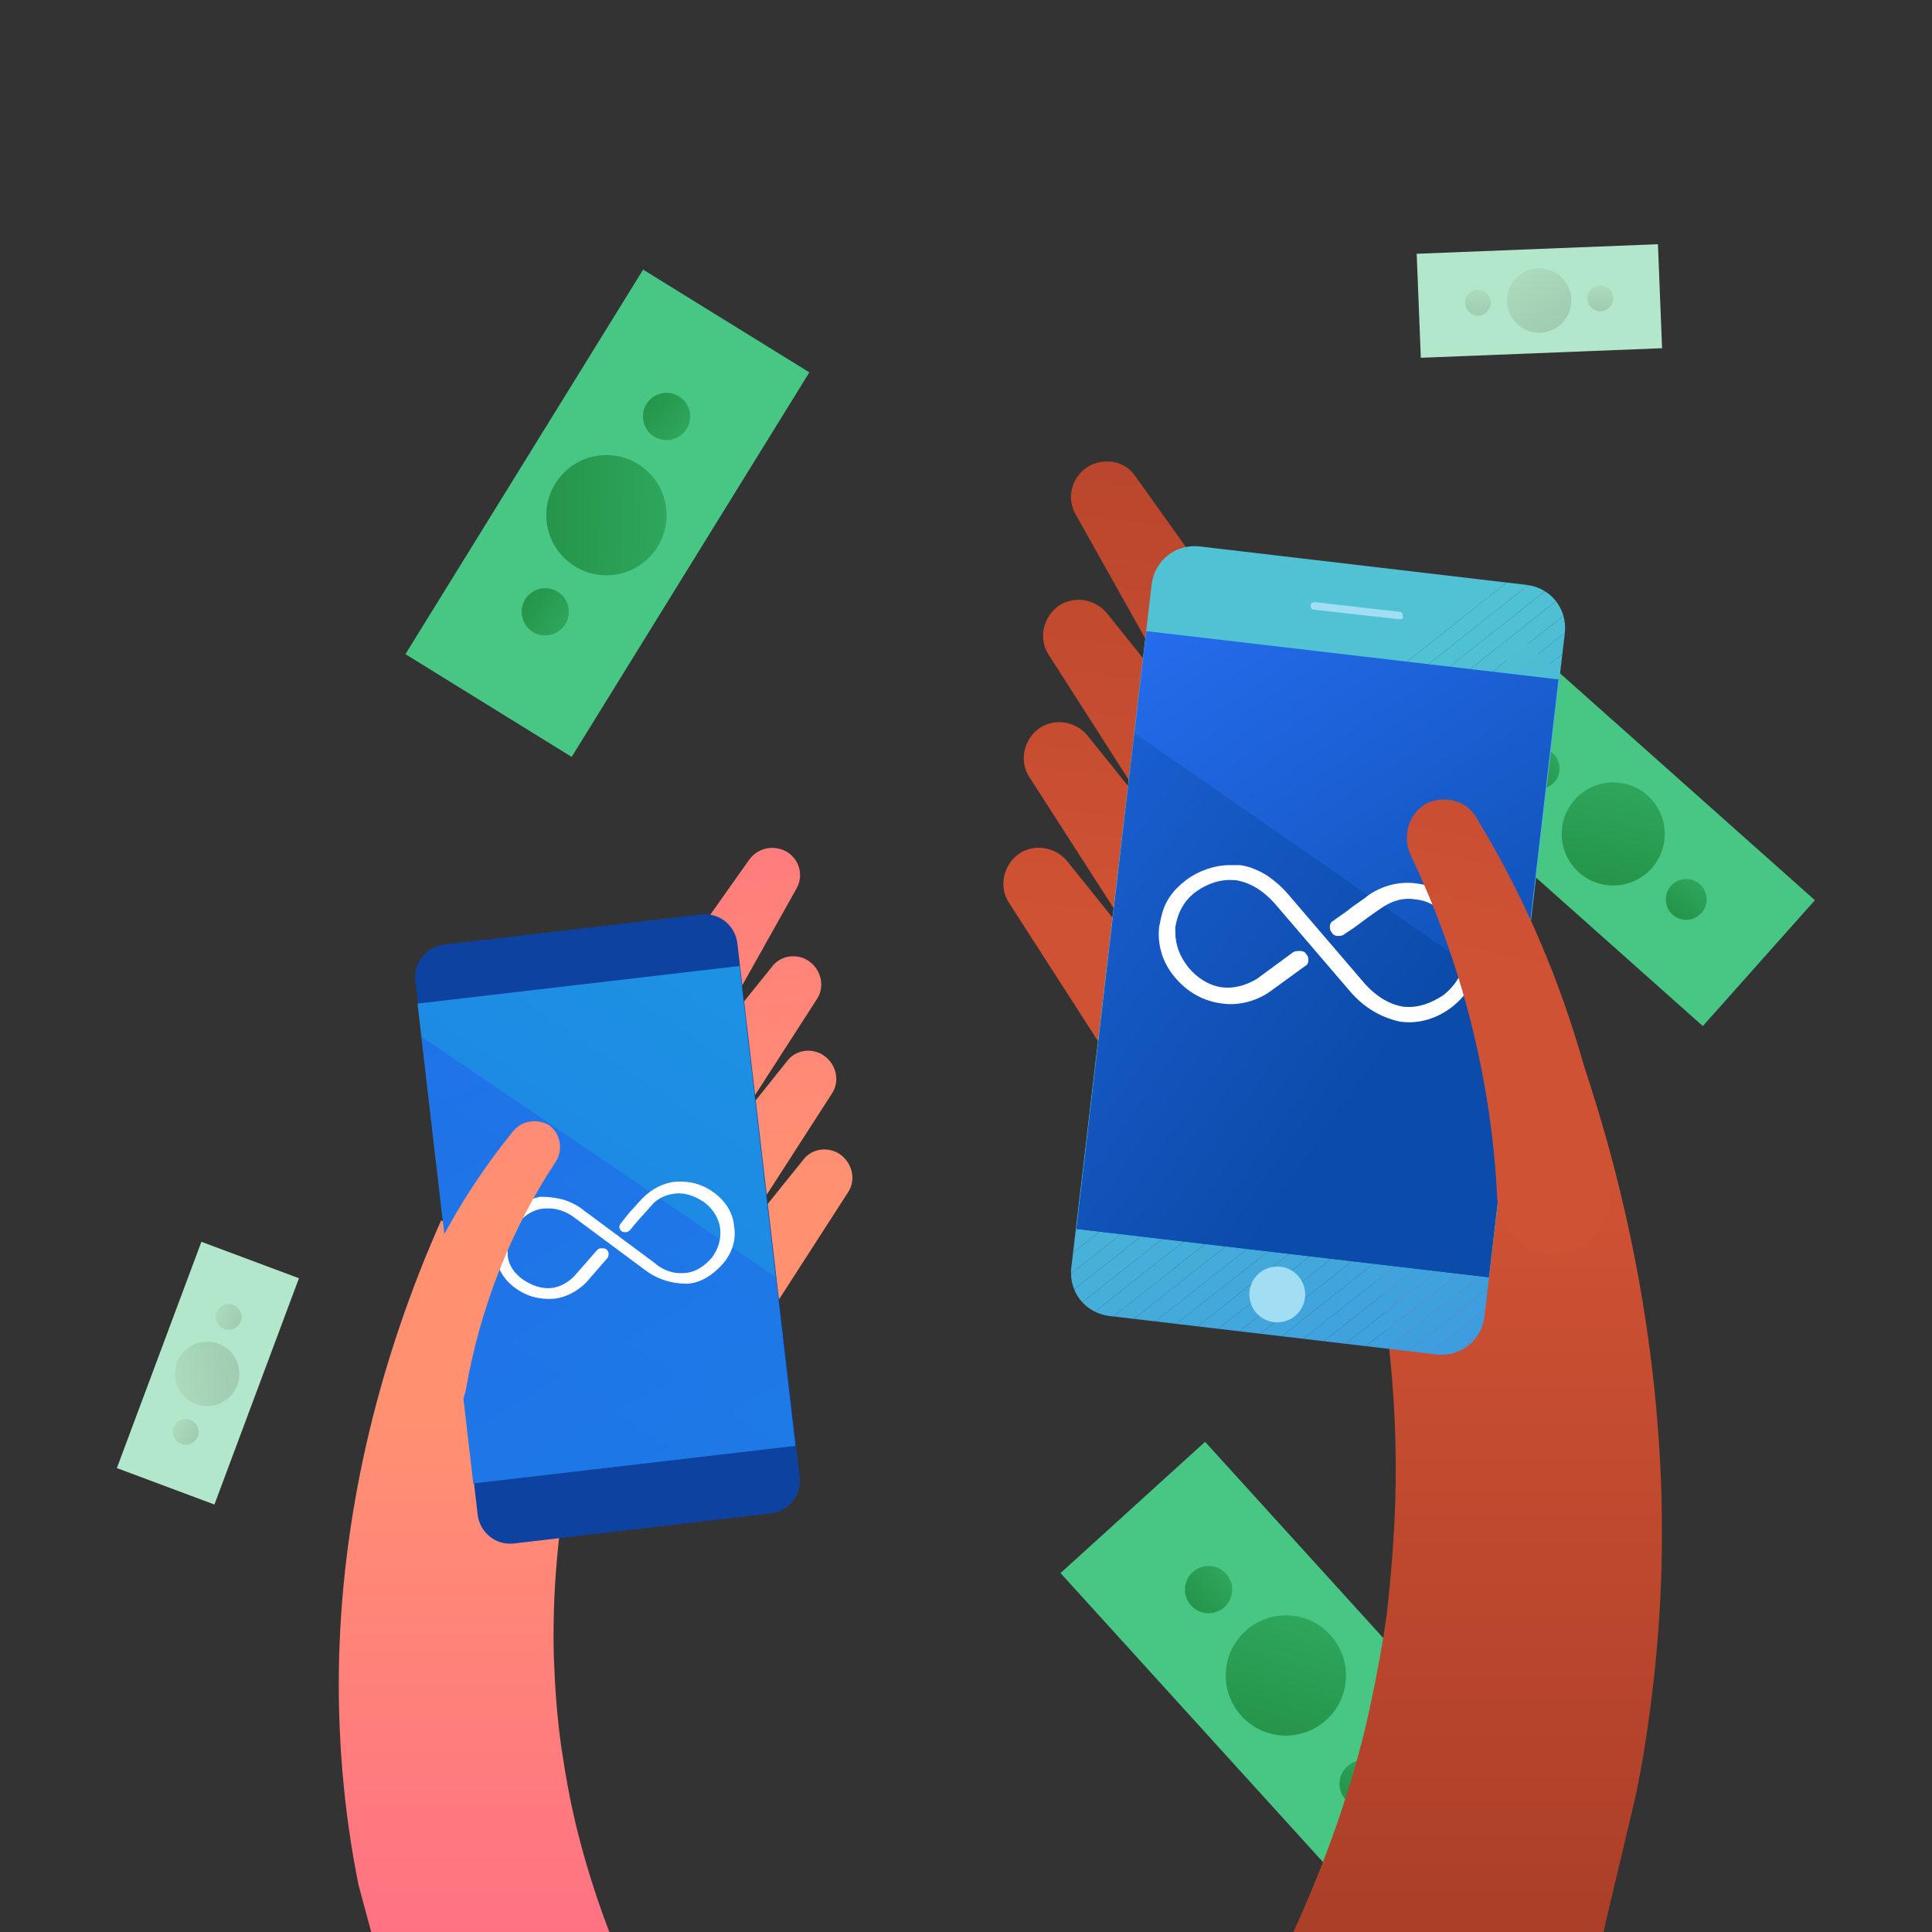 <?xml version="1.0" encoding="utf-8"?>
<!-- Generator: Adobe Illustrator 24.0.1, SVG Export Plug-In . SVG Version: 6.00 Build 0)  -->
<svg version="1.1" id="Layer_1" xmlns="http://www.w3.org/2000/svg" xmlns:xlink="http://www.w3.org/1999/xlink" x="0px" y="0px"
	 width="180px" height="180px" viewBox="0 0 180 180" style="enable-background:new 0 0 180 180;" xml:space="preserve">
<rect x="0" y="0" width="180" height="180" fill="#333333" stroke="none"/>
<style type="text/css">
	.st0{clip-path:url(#SVGID_2_);}
	.st1{fill:#47C684;}
	.st2{fill:url(#SVGID_3_);}
	.st3{fill:url(#SVGID_4_);}
	.st4{fill:url(#SVGID_5_);}
	.st5{clip-path:url(#SVGID_7_);}
	.st6{fill:url(#SVGID_8_);}
	.st7{fill:url(#SVGID_9_);}
	.st8{fill:url(#SVGID_10_);}
	.st9{clip-path:url(#SVGID_12_);}
	.st10{fill:#B2E7CC;}
	.st11{fill:url(#SVGID_13_);}
	.st12{fill:url(#SVGID_14_);}
	.st13{fill:url(#SVGID_15_);}
	.st14{clip-path:url(#SVGID_17_);}
	.st15{fill:url(#SVGID_18_);}
	.st16{fill:url(#SVGID_19_);}
	.st17{fill:url(#SVGID_20_);}
	.st18{clip-path:url(#SVGID_22_);}
	.st19{clip-path:url(#SVGID_24_);}
	.st20{fill:url(#SVGID_25_);}
	.st21{fill:url(#SVGID_26_);}
	.st22{fill:url(#SVGID_27_);}
	.st23{fill:url(#SVGID_28_);}
	.st24{fill:url(#SVGID_29_);}
	.st25{clip-path:url(#SVGID_31_);fill:#50C2D4;}
	.st26{clip-path:url(#SVGID_33_);fill:#50C2D4;}
	.st27{clip-path:url(#SVGID_35_);fill:#4FC1D4;}
	.st28{clip-path:url(#SVGID_37_);fill:#4FC0D5;}
	.st29{clip-path:url(#SVGID_39_);fill:#4EBFD5;}
	.st30{clip-path:url(#SVGID_41_);fill:#4EBED5;}
	.st31{clip-path:url(#SVGID_43_);fill:#4DBDD5;}
	.st32{clip-path:url(#SVGID_45_);fill:#4DBCD6;}
	.st33{clip-path:url(#SVGID_47_);fill:#4CBBD6;}
	.st34{clip-path:url(#SVGID_49_);fill:#4CBAD6;}
	.st35{clip-path:url(#SVGID_51_);fill:#4BB9D7;}
	.st36{clip-path:url(#SVGID_53_);fill:#4BB8D7;}
	.st37{clip-path:url(#SVGID_55_);fill:#4AB7D7;}
	.st38{clip-path:url(#SVGID_57_);fill:#4AB6D8;}
	.st39{clip-path:url(#SVGID_59_);fill:#49B5D8;}
	.st40{clip-path:url(#SVGID_61_);fill:#49B4D8;}
	.st41{clip-path:url(#SVGID_63_);fill:#48B3D8;}
	.st42{clip-path:url(#SVGID_65_);fill:#48B2D9;}
	.st43{clip-path:url(#SVGID_67_);fill:#47B1D9;}
	.st44{clip-path:url(#SVGID_69_);fill:#47B0D9;}
	.st45{clip-path:url(#SVGID_71_);fill:#46AFDA;}
	.st46{clip-path:url(#SVGID_73_);fill:#46AEDA;}
	.st47{clip-path:url(#SVGID_75_);fill:#45ADDA;}
	.st48{clip-path:url(#SVGID_77_);fill:#45ACDA;}
	.st49{clip-path:url(#SVGID_79_);fill:#44ABDB;}
	.st50{clip-path:url(#SVGID_81_);fill:#44AADB;}
	.st51{clip-path:url(#SVGID_83_);fill:#43A9DB;}
	.st52{clip-path:url(#SVGID_85_);fill:#43A8DC;}
	.st53{clip-path:url(#SVGID_87_);fill:#42A7DC;}
	.st54{clip-path:url(#SVGID_89_);fill:#42A6DC;}
	.st55{clip-path:url(#SVGID_91_);fill:#41A5DD;}
	.st56{clip-path:url(#SVGID_93_);fill:#41A4DD;}
	.st57{clip-path:url(#SVGID_95_);fill:#40A3DD;}
	.st58{clip-path:url(#SVGID_97_);fill:#40A2DD;}
	.st59{clip-path:url(#SVGID_99_);fill:#3FA1DE;}
	.st60{clip-path:url(#SVGID_101_);fill:#3FA0DE;}
	.st61{clip-path:url(#SVGID_103_);fill:#3E9FDE;}
	.st62{clip-path:url(#SVGID_105_);fill:#3E9EDF;}
	.st63{clip-path:url(#SVGID_107_);fill:#3D9DDF;}
	.st64{clip-path:url(#SVGID_109_);fill:#3D9CDF;}
	.st65{clip-path:url(#SVGID_111_);fill:#3C9BDF;}
	.st66{clip-path:url(#SVGID_113_);fill:#3C9AE0;}
	.st67{clip-path:url(#SVGID_115_);fill:#3B99E0;}
	.st68{clip-path:url(#SVGID_117_);fill:#3B98E0;}
	.st69{fill:url(#SVGID_118_);}
	.st70{fill:#A1DEF3;}
	.st71{fill:url(#SVGID_119_);}
	.st72{fill-rule:evenodd;clip-rule:evenodd;fill:#FFFFFF;}
	.st73{fill:url(#SVGID_120_);}
	.st74{clip-path:url(#SVGID_122_);}
	.st75{fill:url(#SVGID_123_);}
	.st76{fill:url(#SVGID_124_);}
	.st77{fill:url(#SVGID_125_);}
	.st78{fill:url(#SVGID_126_);}
	.st79{fill:url(#SVGID_127_);}
	.st80{fill:#0E42A0;}
	.st81{fill:url(#SVGID_128_);}
	.st82{fill:none;stroke:#A1DEF3;stroke-width:0.702;stroke-miterlimit:10;}
	.st83{opacity:0.58;fill:url(#SVGID_129_);enable-background:new    ;}
	.st84{fill:url(#SVGID_130_);}
	.st85{clip-path:url(#SVGID_132_);}
	.st86{fill:url(#SVGID_133_);}
	.st87{fill:url(#SVGID_134_);}
	.st88{fill:url(#SVGID_135_);}
</style>
<g id="UNL_Savings_1_">
	<g>
		<g>
			<defs>
				<rect id="SVGID_1_" width="180" height="180"/>
			</defs>
			<clipPath id="SVGID_2_">
				<use xlink:href="#SVGID_1_"  style="overflow:visible;"/>
			</clipPath>
			<g class="st0">
				
					<rect x="110.7" y="134.9" transform="matrix(0.74 -0.672 0.672 0.74 -73.764 121.125)" class="st1" width="18.2" height="42.1"/>
				
					<linearGradient id="SVGID_3_" gradientUnits="userSpaceOnUse" x1="192.105" y1="181.938" x2="201.834" y2="187.555" gradientTransform="matrix(0.74 -0.672 -0.672 -0.74 98.278 425.25)">
					<stop  offset="0" style="stop-color:#25954A"/>
					<stop  offset="0" style="stop-color:#25954A"/>
					<stop  offset="1" style="stop-color:#2EA65C"/>
				</linearGradient>
				<circle class="st2" cx="119.8" cy="156.1" r="5.6"/>
				
					<linearGradient id="SVGID_4_" gradientUnits="userSpaceOnUse" x1="193.317" y1="172.407" x2="197.677" y2="172.407" gradientTransform="matrix(0.74 -0.672 -0.672 -0.74 98.278 425.25)">
					<stop  offset="0" style="stop-color:#25954A"/>
					<stop  offset="0" style="stop-color:#25954A"/>
					<stop  offset="1" style="stop-color:#2EA65C"/>
				</linearGradient>
				<circle class="st3" cx="127" cy="166.2" r="2.2"/>
				
					<linearGradient id="SVGID_5_" gradientUnits="userSpaceOnUse" x1="194.805" y1="195.677" x2="199.149" y2="195.297" gradientTransform="matrix(0.74 -0.672 -0.672 -0.74 98.278 425.25)">
					<stop  offset="0" style="stop-color:#25954A"/>
					<stop  offset="1" style="stop-color:#2EA65C"/>
				</linearGradient>
				<circle class="st4" cx="112.6" cy="148.1" r="2.2"/>
			</g>
		</g>
		<g>
			<defs>
				<rect id="SVGID_6_" width="180" height="180"/>
			</defs>
			<clipPath id="SVGID_7_">
				<use xlink:href="#SVGID_6_"  style="overflow:visible;"/>
			</clipPath>
			<g class="st5">
				
					<rect x="142.4" y="59.5" transform="matrix(0.665 -0.747 0.747 0.665 -7.61 138.264)" class="st1" width="15.7" height="36.3"/>
				
					<linearGradient id="SVGID_8_" gradientUnits="userSpaceOnUse" x1="278.774" y1="216.478" x2="287.157" y2="221.318" gradientTransform="matrix(0.665 -0.747 -0.747 -0.665 125.796 434.641)">
					<stop  offset="0" style="stop-color:#25954A"/>
					<stop  offset="0" style="stop-color:#25954A"/>
					<stop  offset="1" style="stop-color:#2EA65C"/>
				</linearGradient>
				<circle class="st6" cx="150.3" cy="77.7" r="4.8"/>
				
					<linearGradient id="SVGID_9_" gradientUnits="userSpaceOnUse" x1="281.068" y1="209.778" x2="284.825" y2="209.778" gradientTransform="matrix(0.665 -0.747 -0.747 -0.665 125.796 434.641)">
					<stop  offset="0" style="stop-color:#25954A"/>
					<stop  offset="0" style="stop-color:#25954A"/>
					<stop  offset="1" style="stop-color:#2EA65C"/>
				</linearGradient>
				<circle class="st7" cx="157.1" cy="83.8" r="1.9"/>
				
					<linearGradient id="SVGID_10_" gradientUnits="userSpaceOnUse" x1="281.071" y1="228.288" x2="284.814" y2="227.961" gradientTransform="matrix(0.665 -0.747 -0.747 -0.665 125.796 434.641)">
					<stop  offset="0" style="stop-color:#25954A"/>
					<stop  offset="1" style="stop-color:#2EA65C"/>
				</linearGradient>
				<circle class="st8" cx="143.4" cy="71.6" r="1.9"/>
			</g>
		</g>
		<g>
			<defs>
				<rect id="SVGID_11_" width="180" height="180"/>
			</defs>
			<clipPath id="SVGID_12_">
				<use xlink:href="#SVGID_11_"  style="overflow:visible;"/>
			</clipPath>
			<g class="st9">
				
					<rect x="132.2" y="23.2" transform="matrix(0.999 -3.961634e-02 3.961634e-02 0.999 -0.997 5.704)" class="st10" width="22.5" height="9.7"/>
				
					<linearGradient id="SVGID_13_" gradientUnits="userSpaceOnUse" x1="396.556" y1="210.075" x2="401.753" y2="213.075" gradientTransform="matrix(-3.961575e-02 -0.999 -0.999 3.961575e-02 370.618 418.454)">
					<stop  offset="0" style="stop-color:#A0CCB1"/>
					<stop  offset="1" style="stop-color:#ABDABD"/>
				</linearGradient>
				<circle class="st11" cx="143.4" cy="28" r="3"/>
				
					<linearGradient id="SVGID_14_" gradientUnits="userSpaceOnUse" x1="397.996" y1="205.871" x2="400.326" y2="205.871" gradientTransform="matrix(-3.961575e-02 -0.999 -0.999 3.961575e-02 370.618 418.454)">
					<stop  offset="0" style="stop-color:#A0CCB1"/>
					<stop  offset="1" style="stop-color:#ABDABD"/>
				</linearGradient>
				<circle class="st12" cx="149.1" cy="27.8" r="1.2"/>
				
					<linearGradient id="SVGID_15_" gradientUnits="userSpaceOnUse" x1="398" y1="217.382" x2="400.32" y2="217.179" gradientTransform="matrix(-3.961575e-02 -0.999 -0.999 3.961575e-02 370.618 418.454)">
					<stop  offset="0" style="stop-color:#A0CCB1"/>
					<stop  offset="1" style="stop-color:#ABDABD"/>
				</linearGradient>
				<circle class="st13" cx="137.7" cy="28.2" r="1.2"/>
			</g>
		</g>
		<g>
			<defs>
				<rect id="SVGID_16_" width="180" height="180"/>
			</defs>
			<clipPath id="SVGID_17_">
				<use xlink:href="#SVGID_16_"  style="overflow:visible;"/>
			</clipPath>
			<g class="st14">
				
					<rect x="8.1" y="123.2" transform="matrix(0.35 -0.937 0.937 0.35 -107.385 101.248)" class="st10" width="22.5" height="9.7"/>
				
					<linearGradient id="SVGID_18_" gradientUnits="userSpaceOnUse" x1="297.824" y1="220.794" x2="303.021" y2="223.795" gradientTransform="matrix(-0.937 -0.35 -0.35 0.937 378.57 25.1)">
					<stop  offset="0" style="stop-color:#A0CCB1"/>
					<stop  offset="1" style="stop-color:#ABDABD"/>
				</linearGradient>
				<circle class="st15" cx="19.3" cy="128" r="3"/>
				
					<linearGradient id="SVGID_19_" gradientUnits="userSpaceOnUse" x1="299.234" y1="216.62" x2="301.564" y2="216.62" gradientTransform="matrix(-0.937 -0.35 -0.35 0.937 378.57 25.1)">
					<stop  offset="0" style="stop-color:#A0CCB1"/>
					<stop  offset="1" style="stop-color:#ABDABD"/>
				</linearGradient>
				<circle class="st16" cx="21.3" cy="122.7" r="1.2"/>
				
					<linearGradient id="SVGID_20_" gradientUnits="userSpaceOnUse" x1="299.237" y1="228.143" x2="301.557" y2="227.94" gradientTransform="matrix(-0.937 -0.35 -0.35 0.937 378.57 25.1)">
					<stop  offset="0" style="stop-color:#A0CCB1"/>
					<stop  offset="1" style="stop-color:#ABDABD"/>
				</linearGradient>
				<circle class="st17" cx="17.3" cy="133.4" r="1.2"/>
			</g>
		</g>
		<title>plan3-illo</title>
		<g>
			<defs>
				<rect id="SVGID_21_" width="180" height="180"/>
			</defs>
			<clipPath id="SVGID_22_">
				<use xlink:href="#SVGID_21_"  style="overflow:visible;"/>
			</clipPath>
			<g id="_x34_Mu0at.tif_1_" class="st18">
			</g>
		</g>
		<g>
			<defs>
				<rect id="SVGID_23_" width="180" height="180"/>
			</defs>
			<clipPath id="SVGID_24_">
				<use xlink:href="#SVGID_23_"  style="overflow:visible;"/>
			</clipPath>
			<g class="st19">
				
					<linearGradient id="SVGID_25_" gradientUnits="userSpaceOnUse" x1="-933.426" y1="-3730.928" x2="-933.426" y2="-3636.751" gradientTransform="matrix(0.995 0.105 0.105 -0.995 1426.52 -3527.392)">
					<stop  offset="0" style="stop-color:#D05234"/>
					<stop  offset="1" style="stop-color:#9F3824"/>
				</linearGradient>
				<path class="st20" d="M112.6,70l-12.4-22.1c-0.9-1.6-0.3-3.6,1.3-4.5c1.5-0.8,3.4-0.4,4.3,1L120.5,65c1.5,2.1,1,5-1.1,6.5
					s-5,1-6.5-1.1C112.8,70.3,112.7,70.1,112.6,70z"/>
				
					<linearGradient id="SVGID_26_" gradientUnits="userSpaceOnUse" x1="-934.074" y1="-3730.928" x2="-934.074" y2="-3636.751" gradientTransform="matrix(0.995 0.105 0.105 -0.995 1426.52 -3527.392)">
					<stop  offset="0" style="stop-color:#D05234"/>
					<stop  offset="1" style="stop-color:#9F3824"/>
				</linearGradient>
				<path class="st21" d="M111.4,82.4L97.7,61c-1-1.5-0.5-3.6,1-4.6c1.4-0.9,3.3-0.6,4.4,0.7L119,76.9c1.6,2,1.3,4.9-0.7,6.5
					s-4.9,1.3-6.5-0.7C111.6,82.6,111.5,82.5,111.4,82.4z"/>
				
					<linearGradient id="SVGID_27_" gradientUnits="userSpaceOnUse" x1="-934.67" y1="-3730.928" x2="-934.67" y2="-3636.751" gradientTransform="matrix(0.995 0.105 0.105 -0.995 1426.52 -3527.392)">
					<stop  offset="0" style="stop-color:#D05234"/>
					<stop  offset="1" style="stop-color:#9F3824"/>
				</linearGradient>
				<path class="st22" d="M109.6,93.7L95.9,72.4c-1-1.5-0.5-3.6,1-4.6c1.4-0.9,3.3-0.6,4.4,0.7l15.9,19.8c1.6,2,1.3,4.9-0.7,6.5
					s-4.9,1.3-6.5-0.7C109.8,93.9,109.7,93.8,109.6,93.7z"/>
				
					<linearGradient id="SVGID_28_" gradientUnits="userSpaceOnUse" x1="-935.335" y1="-3730.928" x2="-935.335" y2="-3636.751" gradientTransform="matrix(0.995 0.105 0.105 -0.995 1426.52 -3527.392)">
					<stop  offset="0" style="stop-color:#D05234"/>
					<stop  offset="1" style="stop-color:#9F3824"/>
				</linearGradient>
				<path class="st23" d="M107.7,105.4L94,84.1c-1-1.5-0.5-3.6,1-4.6c1.4-0.9,3.3-0.6,4.4,0.7l15.9,19.8c1.6,2,1.3,4.9-0.7,6.5
					s-4.9,1.3-6.5-0.7C107.9,105.7,107.8,105.6,107.7,105.4z"/>
				
					<linearGradient id="SVGID_29_" gradientUnits="userSpaceOnUse" x1="-1293.261" y1="3726.967" x2="-1293.261" y2="3821.145" gradientTransform="matrix(1 0 0 1 1427.679 -3617.599)">
					<stop  offset="0" style="stop-color:#D05234"/>
					<stop  offset="1" style="stop-color:#9F3824"/>
				</linearGradient>
				<path class="st24" d="M127.2,161c0.8-3.5,1.5-7,2-10.6c0.4-3.6,0.7-7.2,0.8-10.8c0.4-14.5-2.4-29.3-7.6-43.3l20.6-8.9
					c7,16.1,11.3,33.9,11.8,52.1c0.1,4.6,0,9.1-0.4,13.7c-0.4,4.6-1,9.1-1.9,13.6c-0.1,0.6-3,12.6-3.1,13.2
					c-10.4,11-20.7,7.8-35.4,12.1c2.1-3.5,4.1-7.1,5.9-10.8C123,174.7,125.5,168,127.2,161z"/>
				<g>
					<g>
						<g>
							<g>
								<defs>
									<path id="SVGID_30_" d="M133.9,126.2l-30.6-3.6c-2.2-0.3-3.7-2.2-3.5-4.4l7.5-63.8c0.3-2.2,2.2-3.7,4.4-3.5l30.6,3.6
										c2.2,0.3,3.7,2.2,3.5,4.4l-7.5,63.8C138,124.9,136.1,126.4,133.9,126.2z"/>
								</defs>
								<clipPath id="SVGID_31_">
									<use xlink:href="#SVGID_30_"  style="overflow:visible;"/>
								</clipPath>
								<polygon class="st25" points="141.8,50.7 143,52.2 99.6,86.6 99.6,50.7 								"/>
							</g>
							<g>
								<defs>
									<path id="SVGID_32_" d="M133.9,126.2l-30.6-3.6c-2.2-0.3-3.7-2.2-3.5-4.4l7.5-63.8c0.3-2.2,2.2-3.7,4.4-3.5l30.6,3.6
										c2.2,0.3,3.7,2.2,3.5,4.4l-7.5,63.8C138,124.9,136.1,126.4,133.9,126.2z"/>
								</defs>
								<clipPath id="SVGID_33_">
									<use xlink:href="#SVGID_32_"  style="overflow:visible;"/>
								</clipPath>
								<polygon class="st26" points="143,52.2 143.9,53.3 99.6,88.4 99.6,86.6 								"/>
							</g>
							<g>
								<defs>
									<path id="SVGID_34_" d="M133.9,126.2l-30.6-3.6c-2.2-0.3-3.7-2.2-3.5-4.4l7.5-63.8c0.3-2.2,2.2-3.7,4.4-3.5l30.6,3.6
										c2.2,0.3,3.7,2.2,3.5,4.4l-7.5,63.8C138,124.9,136.1,126.4,133.9,126.2z"/>
								</defs>
								<clipPath id="SVGID_35_">
									<use xlink:href="#SVGID_34_"  style="overflow:visible;"/>
								</clipPath>
								<polygon class="st27" points="143.9,53.3 144.8,54.4 99.6,90.2 99.6,88.4 								"/>
							</g>
							<g>
								<defs>
									<path id="SVGID_36_" d="M133.9,126.2l-30.6-3.6c-2.2-0.3-3.7-2.2-3.5-4.4l7.5-63.8c0.3-2.2,2.2-3.7,4.4-3.5l30.6,3.6
										c2.2,0.3,3.7,2.2,3.5,4.4l-7.5,63.8C138,124.9,136.1,126.4,133.9,126.2z"/>
								</defs>
								<clipPath id="SVGID_37_">
									<use xlink:href="#SVGID_36_"  style="overflow:visible;"/>
								</clipPath>
								<polygon class="st28" points="144.8,54.4 145.6,55.5 99.6,92 99.6,90.2 								"/>
							</g>
							<g>
								<defs>
									<path id="SVGID_38_" d="M133.9,126.2l-30.6-3.6c-2.2-0.3-3.7-2.2-3.5-4.4l7.5-63.8c0.3-2.2,2.2-3.7,4.4-3.5l30.6,3.6
										c2.2,0.3,3.7,2.2,3.5,4.4l-7.5,63.8C138,124.9,136.1,126.4,133.9,126.2z"/>
								</defs>
								<clipPath id="SVGID_39_">
									<use xlink:href="#SVGID_38_"  style="overflow:visible;"/>
								</clipPath>
								<polygon class="st29" points="145.6,55.5 146,55.9 146,57.1 99.6,93.7 99.6,92 								"/>
							</g>
							<g>
								<defs>
									<path id="SVGID_40_" d="M133.9,126.2l-30.6-3.6c-2.2-0.3-3.7-2.2-3.5-4.4l7.5-63.8c0.3-2.2,2.2-3.7,4.4-3.5l30.6,3.6
										c2.2,0.3,3.7,2.2,3.5,4.4l-7.5,63.8C138,124.9,136.1,126.4,133.9,126.2z"/>
								</defs>
								<clipPath id="SVGID_41_">
									<use xlink:href="#SVGID_40_"  style="overflow:visible;"/>
								</clipPath>
								<polygon class="st30" points="146,58.8 99.6,95.5 99.6,93.7 146,57.1 								"/>
							</g>
							<g>
								<defs>
									<path id="SVGID_42_" d="M133.9,126.2l-30.6-3.6c-2.2-0.3-3.7-2.2-3.5-4.4l7.5-63.8c0.3-2.2,2.2-3.7,4.4-3.5l30.6,3.6
										c2.2,0.3,3.7,2.2,3.5,4.4l-7.5,63.8C138,124.9,136.1,126.4,133.9,126.2z"/>
								</defs>
								<clipPath id="SVGID_43_">
									<use xlink:href="#SVGID_42_"  style="overflow:visible;"/>
								</clipPath>
								<polygon class="st31" points="146,60.6 99.6,97.3 99.6,95.5 146,58.8 								"/>
							</g>
							<g>
								<defs>
									<path id="SVGID_44_" d="M133.9,126.2l-30.6-3.6c-2.2-0.3-3.7-2.2-3.5-4.4l7.5-63.8c0.3-2.2,2.2-3.7,4.4-3.5l30.6,3.6
										c2.2,0.3,3.7,2.2,3.5,4.4l-7.5,63.8C138,124.9,136.1,126.4,133.9,126.2z"/>
								</defs>
								<clipPath id="SVGID_45_">
									<use xlink:href="#SVGID_44_"  style="overflow:visible;"/>
								</clipPath>
								<polygon class="st32" points="146,62.4 99.6,99.1 99.6,97.3 146,60.6 								"/>
							</g>
							<g>
								<defs>
									<path id="SVGID_46_" d="M133.9,126.2l-30.6-3.6c-2.2-0.3-3.7-2.2-3.5-4.4l7.5-63.8c0.3-2.2,2.2-3.7,4.4-3.5l30.6,3.6
										c2.2,0.3,3.7,2.2,3.5,4.4l-7.5,63.8C138,124.9,136.1,126.4,133.9,126.2z"/>
								</defs>
								<clipPath id="SVGID_47_">
									<use xlink:href="#SVGID_46_"  style="overflow:visible;"/>
								</clipPath>
								<polygon class="st33" points="146,64.2 99.6,100.9 99.6,99.1 146,62.4 								"/>
							</g>
							<g>
								<defs>
									<path id="SVGID_48_" d="M133.9,126.2l-30.6-3.6c-2.2-0.3-3.7-2.2-3.5-4.4l7.5-63.8c0.3-2.2,2.2-3.7,4.4-3.5l30.6,3.6
										c2.2,0.3,3.7,2.2,3.5,4.4l-7.5,63.8C138,124.9,136.1,126.4,133.9,126.2z"/>
								</defs>
								<clipPath id="SVGID_49_">
									<use xlink:href="#SVGID_48_"  style="overflow:visible;"/>
								</clipPath>
								<polygon class="st34" points="146,66 99.6,102.7 99.6,100.9 146,64.2 								"/>
							</g>
							<g>
								<defs>
									<path id="SVGID_50_" d="M133.9,126.2l-30.6-3.6c-2.2-0.3-3.7-2.2-3.5-4.4l7.5-63.8c0.3-2.2,2.2-3.7,4.4-3.5l30.6,3.6
										c2.2,0.3,3.7,2.2,3.5,4.4l-7.5,63.8C138,124.9,136.1,126.4,133.9,126.2z"/>
								</defs>
								<clipPath id="SVGID_51_">
									<use xlink:href="#SVGID_50_"  style="overflow:visible;"/>
								</clipPath>
								<polygon class="st35" points="146,67.8 99.6,104.5 99.6,102.7 146,66 								"/>
							</g>
							<g>
								<defs>
									<path id="SVGID_52_" d="M133.9,126.2l-30.6-3.6c-2.2-0.3-3.7-2.2-3.5-4.4l7.5-63.8c0.3-2.2,2.2-3.7,4.4-3.5l30.6,3.6
										c2.2,0.3,3.7,2.2,3.5,4.4l-7.5,63.8C138,124.9,136.1,126.4,133.9,126.2z"/>
								</defs>
								<clipPath id="SVGID_53_">
									<use xlink:href="#SVGID_52_"  style="overflow:visible;"/>
								</clipPath>
								<polygon class="st36" points="146,69.6 99.6,106.3 99.6,104.5 146,67.8 								"/>
							</g>
							<g>
								<defs>
									<path id="SVGID_54_" d="M133.9,126.2l-30.6-3.6c-2.2-0.3-3.7-2.2-3.5-4.4l7.5-63.8c0.3-2.2,2.2-3.7,4.4-3.5l30.6,3.6
										c2.2,0.3,3.7,2.2,3.5,4.4l-7.5,63.8C138,124.9,136.1,126.4,133.9,126.2z"/>
								</defs>
								<clipPath id="SVGID_55_">
									<use xlink:href="#SVGID_54_"  style="overflow:visible;"/>
								</clipPath>
								<polygon class="st37" points="146,71.3 99.6,108 99.6,106.3 146,69.6 								"/>
							</g>
							<g>
								<defs>
									<path id="SVGID_56_" d="M133.9,126.2l-30.6-3.6c-2.2-0.3-3.7-2.2-3.5-4.4l7.5-63.8c0.3-2.2,2.2-3.7,4.4-3.5l30.6,3.6
										c2.2,0.3,3.7,2.2,3.5,4.4l-7.5,63.8C138,124.9,136.1,126.4,133.9,126.2z"/>
								</defs>
								<clipPath id="SVGID_57_">
									<use xlink:href="#SVGID_56_"  style="overflow:visible;"/>
								</clipPath>
								<polygon class="st38" points="146,73.1 99.6,109.8 99.6,108 146,71.3 								"/>
							</g>
							<g>
								<defs>
									<path id="SVGID_58_" d="M133.9,126.2l-30.6-3.6c-2.2-0.3-3.7-2.2-3.5-4.4l7.5-63.8c0.3-2.2,2.2-3.7,4.4-3.5l30.6,3.6
										c2.2,0.3,3.7,2.2,3.5,4.4l-7.5,63.8C138,124.9,136.1,126.4,133.9,126.2z"/>
								</defs>
								<clipPath id="SVGID_59_">
									<use xlink:href="#SVGID_58_"  style="overflow:visible;"/>
								</clipPath>
								<polygon class="st39" points="146,74.9 99.6,111.6 99.6,109.8 146,73.1 								"/>
							</g>
							<g>
								<defs>
									<path id="SVGID_60_" d="M133.9,126.2l-30.6-3.6c-2.2-0.3-3.7-2.2-3.5-4.4l7.5-63.8c0.3-2.2,2.2-3.7,4.4-3.5l30.6,3.6
										c2.2,0.3,3.7,2.2,3.5,4.4l-7.5,63.8C138,124.9,136.1,126.4,133.9,126.2z"/>
								</defs>
								<clipPath id="SVGID_61_">
									<use xlink:href="#SVGID_60_"  style="overflow:visible;"/>
								</clipPath>
								<polygon class="st40" points="146,76.7 99.6,113.4 99.6,111.6 146,74.9 								"/>
							</g>
							<g>
								<defs>
									<path id="SVGID_62_" d="M133.9,126.2l-30.6-3.6c-2.2-0.3-3.7-2.2-3.5-4.4l7.5-63.8c0.3-2.2,2.2-3.7,4.4-3.5l30.6,3.6
										c2.2,0.3,3.7,2.2,3.5,4.4l-7.5,63.8C138,124.9,136.1,126.4,133.9,126.2z"/>
								</defs>
								<clipPath id="SVGID_63_">
									<use xlink:href="#SVGID_62_"  style="overflow:visible;"/>
								</clipPath>
								<polygon class="st41" points="146,78.5 99.6,115.2 99.6,113.4 146,76.7 								"/>
							</g>
							<g>
								<defs>
									<path id="SVGID_64_" d="M133.9,126.2l-30.6-3.6c-2.2-0.3-3.7-2.2-3.5-4.4l7.5-63.8c0.3-2.2,2.2-3.7,4.4-3.5l30.6,3.6
										c2.2,0.3,3.7,2.2,3.5,4.4l-7.5,63.8C138,124.9,136.1,126.4,133.9,126.2z"/>
								</defs>
								<clipPath id="SVGID_65_">
									<use xlink:href="#SVGID_64_"  style="overflow:visible;"/>
								</clipPath>
								<polygon class="st42" points="146,80.3 99.6,117 99.6,115.2 146,78.5 								"/>
							</g>
							<g>
								<defs>
									<path id="SVGID_66_" d="M133.9,126.2l-30.6-3.6c-2.2-0.3-3.7-2.2-3.5-4.4l7.5-63.8c0.3-2.2,2.2-3.7,4.4-3.5l30.6,3.6
										c2.2,0.3,3.7,2.2,3.5,4.4l-7.5,63.8C138,124.9,136.1,126.4,133.9,126.2z"/>
								</defs>
								<clipPath id="SVGID_67_">
									<use xlink:href="#SVGID_66_"  style="overflow:visible;"/>
								</clipPath>
								<polygon class="st43" points="146,82.1 99.6,118.8 99.6,117 146,80.3 								"/>
							</g>
							<g>
								<defs>
									<path id="SVGID_68_" d="M133.9,126.2l-30.6-3.6c-2.2-0.3-3.7-2.2-3.5-4.4l7.5-63.8c0.3-2.2,2.2-3.7,4.4-3.5l30.6,3.6
										c2.2,0.3,3.7,2.2,3.5,4.4l-7.5,63.8C138,124.9,136.1,126.4,133.9,126.2z"/>
								</defs>
								<clipPath id="SVGID_69_">
									<use xlink:href="#SVGID_68_"  style="overflow:visible;"/>
								</clipPath>
								<polygon class="st44" points="146,83.9 99.6,120.5 99.6,118.8 146,82.1 								"/>
							</g>
							<g>
								<defs>
									<path id="SVGID_70_" d="M133.9,126.2l-30.6-3.6c-2.2-0.3-3.7-2.2-3.5-4.4l7.5-63.8c0.3-2.2,2.2-3.7,4.4-3.5l30.6,3.6
										c2.2,0.3,3.7,2.2,3.5,4.4l-7.5,63.8C138,124.9,136.1,126.4,133.9,126.2z"/>
								</defs>
								<clipPath id="SVGID_71_">
									<use xlink:href="#SVGID_70_"  style="overflow:visible;"/>
								</clipPath>
								<polygon class="st45" points="146,85.6 100.1,121.9 99.6,121.2 99.6,120.5 146,83.9 								"/>
							</g>
							<g>
								<defs>
									<path id="SVGID_72_" d="M133.9,126.2l-30.6-3.6c-2.2-0.3-3.7-2.2-3.5-4.4l7.5-63.8c0.3-2.2,2.2-3.7,4.4-3.5l30.6,3.6
										c2.2,0.3,3.7,2.2,3.5,4.4l-7.5,63.8C138,124.9,136.1,126.4,133.9,126.2z"/>
								</defs>
								<clipPath id="SVGID_73_">
									<use xlink:href="#SVGID_72_"  style="overflow:visible;"/>
								</clipPath>
								<polygon class="st46" points="146,87.4 101,123 100.1,121.9 146,85.6 								"/>
							</g>
							<g>
								<defs>
									<path id="SVGID_74_" d="M133.9,126.2l-30.6-3.6c-2.2-0.3-3.7-2.2-3.5-4.4l7.5-63.8c0.3-2.2,2.2-3.7,4.4-3.5l30.6,3.6
										c2.2,0.3,3.7,2.2,3.5,4.4l-7.5,63.8C138,124.9,136.1,126.4,133.9,126.2z"/>
								</defs>
								<clipPath id="SVGID_75_">
									<use xlink:href="#SVGID_74_"  style="overflow:visible;"/>
								</clipPath>
								<polygon class="st47" points="146,89.2 101.9,124.1 101,123 146,87.4 								"/>
							</g>
							<g>
								<defs>
									<path id="SVGID_76_" d="M133.9,126.2l-30.6-3.6c-2.2-0.3-3.7-2.2-3.5-4.4l7.5-63.8c0.3-2.2,2.2-3.7,4.4-3.5l30.6,3.6
										c2.2,0.3,3.7,2.2,3.5,4.4l-7.5,63.8C138,124.9,136.1,126.4,133.9,126.2z"/>
								</defs>
								<clipPath id="SVGID_77_">
									<use xlink:href="#SVGID_76_"  style="overflow:visible;"/>
								</clipPath>
								<polygon class="st48" points="146,91 102.7,125.2 101.9,124.1 146,89.2 								"/>
							</g>
							<g>
								<defs>
									<path id="SVGID_78_" d="M133.9,126.2l-30.6-3.6c-2.2-0.3-3.7-2.2-3.5-4.4l7.5-63.8c0.3-2.2,2.2-3.7,4.4-3.5l30.6,3.6
										c2.2,0.3,3.7,2.2,3.5,4.4l-7.5,63.8C138,124.9,136.1,126.4,133.9,126.2z"/>
								</defs>
								<clipPath id="SVGID_79_">
									<use xlink:href="#SVGID_78_"  style="overflow:visible;"/>
								</clipPath>
								<polygon class="st49" points="146,92.8 103.6,126.3 102.7,125.2 146,91 								"/>
							</g>
							<g>
								<defs>
									<path id="SVGID_80_" d="M133.9,126.2l-30.6-3.6c-2.2-0.3-3.7-2.2-3.5-4.4l7.5-63.8c0.3-2.2,2.2-3.7,4.4-3.5l30.6,3.6
										c2.2,0.3,3.7,2.2,3.5,4.4l-7.5,63.8C138,124.9,136.1,126.4,133.9,126.2z"/>
								</defs>
								<clipPath id="SVGID_81_">
									<use xlink:href="#SVGID_80_"  style="overflow:visible;"/>
								</clipPath>
								<polygon class="st50" points="146,94.6 105.7,126.4 103.7,126.4 103.6,126.3 146,92.8 								"/>
							</g>
							<g>
								<defs>
									<path id="SVGID_82_" d="M133.9,126.2l-30.6-3.6c-2.2-0.3-3.7-2.2-3.5-4.4l7.5-63.8c0.3-2.2,2.2-3.7,4.4-3.5l30.6,3.6
										c2.2,0.3,3.7,2.2,3.5,4.4l-7.5,63.8C138,124.9,136.1,126.4,133.9,126.2z"/>
								</defs>
								<clipPath id="SVGID_83_">
									<use xlink:href="#SVGID_82_"  style="overflow:visible;"/>
								</clipPath>
								<polygon class="st51" points="146,96.4 108,126.4 105.7,126.4 146,94.6 								"/>
							</g>
							<g>
								<defs>
									<path id="SVGID_84_" d="M133.9,126.2l-30.6-3.6c-2.2-0.3-3.7-2.2-3.5-4.4l7.5-63.8c0.3-2.2,2.2-3.7,4.4-3.5l30.6,3.6
										c2.2,0.3,3.7,2.2,3.5,4.4l-7.5,63.8C138,124.9,136.1,126.4,133.9,126.2z"/>
								</defs>
								<clipPath id="SVGID_85_">
									<use xlink:href="#SVGID_84_"  style="overflow:visible;"/>
								</clipPath>
								<polygon class="st52" points="146,98.1 110.2,126.4 108,126.4 146,96.4 								"/>
							</g>
							<g>
								<defs>
									<path id="SVGID_86_" d="M133.9,126.2l-30.6-3.6c-2.2-0.3-3.7-2.2-3.5-4.4l7.5-63.8c0.3-2.2,2.2-3.7,4.4-3.5l30.6,3.6
										c2.2,0.3,3.7,2.2,3.5,4.4l-7.5,63.8C138,124.9,136.1,126.4,133.9,126.2z"/>
								</defs>
								<clipPath id="SVGID_87_">
									<use xlink:href="#SVGID_86_"  style="overflow:visible;"/>
								</clipPath>
								<polygon class="st53" points="146,99.9 112.5,126.4 110.2,126.4 146,98.1 								"/>
							</g>
							<g>
								<defs>
									<path id="SVGID_88_" d="M133.9,126.2l-30.6-3.6c-2.2-0.3-3.7-2.2-3.5-4.4l7.5-63.8c0.3-2.2,2.2-3.7,4.4-3.5l30.6,3.6
										c2.2,0.3,3.7,2.2,3.5,4.4l-7.5,63.8C138,124.9,136.1,126.4,133.9,126.2z"/>
								</defs>
								<clipPath id="SVGID_89_">
									<use xlink:href="#SVGID_88_"  style="overflow:visible;"/>
								</clipPath>
								<polygon class="st54" points="146,101.7 114.7,126.4 112.5,126.4 146,99.9 								"/>
							</g>
							<g>
								<defs>
									<path id="SVGID_90_" d="M133.9,126.2l-30.6-3.6c-2.2-0.3-3.7-2.2-3.5-4.4l7.5-63.8c0.3-2.2,2.2-3.7,4.4-3.5l30.6,3.6
										c2.2,0.3,3.7,2.2,3.5,4.4l-7.5,63.8C138,124.9,136.1,126.4,133.9,126.2z"/>
								</defs>
								<clipPath id="SVGID_91_">
									<use xlink:href="#SVGID_90_"  style="overflow:visible;"/>
								</clipPath>
								<polygon class="st55" points="146,103.5 117,126.4 114.7,126.4 146,101.7 								"/>
							</g>
							<g>
								<defs>
									<path id="SVGID_92_" d="M133.9,126.2l-30.6-3.6c-2.2-0.3-3.7-2.2-3.5-4.4l7.5-63.8c0.3-2.2,2.2-3.7,4.4-3.5l30.6,3.6
										c2.2,0.3,3.7,2.2,3.5,4.4l-7.5,63.8C138,124.9,136.1,126.4,133.9,126.2z"/>
								</defs>
								<clipPath id="SVGID_93_">
									<use xlink:href="#SVGID_92_"  style="overflow:visible;"/>
								</clipPath>
								<polygon class="st56" points="146,105.3 119.3,126.4 117,126.4 146,103.5 								"/>
							</g>
							<g>
								<defs>
									<path id="SVGID_94_" d="M133.9,126.2l-30.6-3.6c-2.2-0.3-3.7-2.2-3.5-4.4l7.5-63.8c0.3-2.2,2.2-3.7,4.4-3.5l30.6,3.6
										c2.2,0.3,3.7,2.2,3.5,4.4l-7.5,63.8C138,124.9,136.1,126.4,133.9,126.2z"/>
								</defs>
								<clipPath id="SVGID_95_">
									<use xlink:href="#SVGID_94_"  style="overflow:visible;"/>
								</clipPath>
								<polygon class="st57" points="146,107.1 121.5,126.4 119.3,126.4 146,105.3 								"/>
							</g>
							<g>
								<defs>
									<path id="SVGID_96_" d="M133.9,126.2l-30.6-3.6c-2.2-0.3-3.7-2.2-3.5-4.4l7.5-63.8c0.3-2.2,2.2-3.7,4.4-3.5l30.6,3.6
										c2.2,0.3,3.7,2.2,3.5,4.4l-7.5,63.8C138,124.9,136.1,126.4,133.9,126.2z"/>
								</defs>
								<clipPath id="SVGID_97_">
									<use xlink:href="#SVGID_96_"  style="overflow:visible;"/>
								</clipPath>
								<polygon class="st58" points="146,108.9 123.8,126.4 121.5,126.4 146,107.1 								"/>
							</g>
							<g>
								<defs>
									<path id="SVGID_98_" d="M133.9,126.2l-30.6-3.6c-2.2-0.3-3.7-2.2-3.5-4.4l7.5-63.8c0.3-2.2,2.2-3.7,4.4-3.5l30.6,3.6
										c2.2,0.3,3.7,2.2,3.5,4.4l-7.5,63.8C138,124.9,136.1,126.4,133.9,126.2z"/>
								</defs>
								<clipPath id="SVGID_99_">
									<use xlink:href="#SVGID_98_"  style="overflow:visible;"/>
								</clipPath>
								<polygon class="st59" points="146,110.7 126,126.4 123.8,126.4 146,108.9 								"/>
							</g>
							<g>
								<defs>
									<path id="SVGID_100_" d="M133.9,126.2l-30.6-3.6c-2.2-0.3-3.7-2.2-3.5-4.4l7.5-63.8c0.3-2.2,2.2-3.7,4.4-3.5l30.6,3.6
										c2.2,0.3,3.7,2.2,3.5,4.4l-7.5,63.8C138,124.9,136.1,126.4,133.9,126.2z"/>
								</defs>
								<clipPath id="SVGID_101_">
									<use xlink:href="#SVGID_100_"  style="overflow:visible;"/>
								</clipPath>
								<polygon class="st60" points="146,112.4 128.3,126.4 126,126.4 146,110.7 								"/>
							</g>
							<g>
								<defs>
									<path id="SVGID_102_" d="M133.9,126.2l-30.6-3.6c-2.2-0.3-3.7-2.2-3.5-4.4l7.5-63.8c0.3-2.2,2.2-3.7,4.4-3.5l30.6,3.6
										c2.2,0.3,3.7,2.2,3.5,4.4l-7.5,63.8C138,124.9,136.1,126.4,133.9,126.2z"/>
								</defs>
								<clipPath id="SVGID_103_">
									<use xlink:href="#SVGID_102_"  style="overflow:visible;"/>
								</clipPath>
								<polygon class="st61" points="146,114.2 130.6,126.4 128.3,126.4 146,112.4 								"/>
							</g>
							<g>
								<defs>
									<path id="SVGID_104_" d="M133.9,126.2l-30.6-3.6c-2.2-0.3-3.7-2.2-3.5-4.4l7.5-63.8c0.3-2.2,2.2-3.7,4.4-3.5l30.6,3.6
										c2.2,0.3,3.7,2.2,3.5,4.4l-7.5,63.8C138,124.9,136.1,126.4,133.9,126.2z"/>
								</defs>
								<clipPath id="SVGID_105_">
									<use xlink:href="#SVGID_104_"  style="overflow:visible;"/>
								</clipPath>
								<polygon class="st62" points="146,116 132.8,126.4 130.6,126.4 146,114.2 								"/>
							</g>
							<g>
								<defs>
									<path id="SVGID_106_" d="M133.9,126.2l-30.6-3.6c-2.2-0.3-3.7-2.2-3.5-4.4l7.5-63.8c0.3-2.2,2.2-3.7,4.4-3.5l30.6,3.6
										c2.2,0.3,3.7,2.2,3.5,4.4l-7.5,63.8C138,124.9,136.1,126.4,133.9,126.2z"/>
								</defs>
								<clipPath id="SVGID_107_">
									<use xlink:href="#SVGID_106_"  style="overflow:visible;"/>
								</clipPath>
								<polygon class="st63" points="146,117.8 135.1,126.4 132.8,126.4 146,116 								"/>
							</g>
							<g>
								<defs>
									<path id="SVGID_108_" d="M133.9,126.2l-30.6-3.6c-2.2-0.3-3.7-2.2-3.5-4.4l7.5-63.8c0.3-2.2,2.2-3.7,4.4-3.5l30.6,3.6
										c2.2,0.3,3.7,2.2,3.5,4.4l-7.5,63.8C138,124.9,136.1,126.4,133.9,126.2z"/>
								</defs>
								<clipPath id="SVGID_109_">
									<use xlink:href="#SVGID_108_"  style="overflow:visible;"/>
								</clipPath>
								<polygon class="st64" points="146,119.6 137.3,126.4 135.1,126.4 146,117.8 								"/>
							</g>
							<g>
								<defs>
									<path id="SVGID_110_" d="M133.9,126.2l-30.6-3.6c-2.2-0.3-3.7-2.2-3.5-4.4l7.5-63.8c0.3-2.2,2.2-3.7,4.4-3.5l30.6,3.6
										c2.2,0.3,3.7,2.2,3.5,4.4l-7.5,63.8C138,124.9,136.1,126.4,133.9,126.2z"/>
								</defs>
								<clipPath id="SVGID_111_">
									<use xlink:href="#SVGID_110_"  style="overflow:visible;"/>
								</clipPath>
								<polygon class="st65" points="146,121.4 139.6,126.4 137.3,126.4 146,119.6 								"/>
							</g>
							<g>
								<defs>
									<path id="SVGID_112_" d="M133.9,126.2l-30.6-3.6c-2.2-0.3-3.7-2.2-3.5-4.4l7.5-63.8c0.3-2.2,2.2-3.7,4.4-3.5l30.6,3.6
										c2.2,0.3,3.7,2.2,3.5,4.4l-7.5,63.8C138,124.9,136.1,126.4,133.9,126.2z"/>
								</defs>
								<clipPath id="SVGID_113_">
									<use xlink:href="#SVGID_112_"  style="overflow:visible;"/>
								</clipPath>
								<polygon class="st66" points="146,123.2 141.9,126.4 139.6,126.4 146,121.4 								"/>
							</g>
							<g>
								<defs>
									<path id="SVGID_114_" d="M133.9,126.2l-30.6-3.6c-2.2-0.3-3.7-2.2-3.5-4.4l7.5-63.8c0.3-2.2,2.2-3.7,4.4-3.5l30.6,3.6
										c2.2,0.3,3.7,2.2,3.5,4.4l-7.5,63.8C138,124.9,136.1,126.4,133.9,126.2z"/>
								</defs>
								<clipPath id="SVGID_115_">
									<use xlink:href="#SVGID_114_"  style="overflow:visible;"/>
								</clipPath>
								<polygon class="st67" points="146,124.9 144.1,126.4 141.9,126.4 146,123.2 								"/>
							</g>
							<g>
								<defs>
									<path id="SVGID_116_" d="M133.9,126.2l-30.6-3.6c-2.2-0.3-3.7-2.2-3.5-4.4l7.5-63.8c0.3-2.2,2.2-3.7,4.4-3.5l30.6,3.6
										c2.2,0.3,3.7,2.2,3.5,4.4l-7.5,63.8C138,124.9,136.1,126.4,133.9,126.2z"/>
								</defs>
								<clipPath id="SVGID_117_">
									<use xlink:href="#SVGID_116_"  style="overflow:visible;"/>
								</clipPath>
								<polygon class="st68" points="144.1,126.4 146,124.9 146,126.4 								"/>
							</g>
						</g>
					</g>
					
						<linearGradient id="SVGID_118_" gradientUnits="userSpaceOnUse" x1="-1949.345" y1="-3580.205" x2="-1971.413" y2="-3527.977" gradientTransform="matrix(0.984 -0.177 -0.177 -0.984 1420.202 -3760.09)">
						<stop  offset="0" style="stop-color:#0B4BA9"/>
						<stop  offset="1" style="stop-color:#256CED"/>
					</linearGradient>
					<polygon class="st69" points="138.7,119 100.3,114.5 106.8,58.8 145.2,63.3 					"/>
					<circle class="st70" cx="119" cy="120.6" r="2.6"/>
					<g>
						<path class="st70" d="M130.4,57.7L130.4,57.7l-8-0.9c-0.2,0-0.3-0.2-0.3-0.4s0.2-0.3,0.4-0.3l7.9,0.9c0.2,0,0.3,0.2,0.3,0.4
							C130.8,57.6,130.6,57.7,130.4,57.7z"/>
					</g>
					
						<linearGradient id="SVGID_119_" gradientUnits="userSpaceOnUse" x1="-1959.761" y1="-3575.999" x2="-2005.83" y2="-3529.93" gradientTransform="matrix(0.984 -0.177 -0.177 -0.984 1420.202 -3760.09)">
						<stop  offset="0" style="stop-color:#0B4BA9"/>
						<stop  offset="1" style="stop-color:#256CED"/>
					</linearGradient>
					<polygon class="st71" points="100.3,114.5 138.7,119 141.7,93.3 105.7,68.3 					"/>
				</g>
				<g id="brand_x2F_ico_x2F_unlimited-2.0-copy_2_">
					<g id="Clip-2_2_">
						<path id="path-2_1_" class="st72" d="M115.3,80.6c-0.2,0-0.5,0-0.7,0l0,0c-1.4,0-2.9,0.5-4.1,1.4l0,0c-1.2,0.9-2,2-2.3,3.4
							l0,0c-0.1,0.3-0.1,0.6-0.2,0.9l0,0l0,0c-0.2,1.7,0.3,3.4,1.5,4.8l0,0c1.2,1.4,2.7,2.2,4.4,2.4l0,0c1.5,0.2,3.1-0.2,4.4-1.1
							l0,0l3.3-2.4c0.2-0.1,0.3-0.3,0.3-0.5l0,0c0-0.2,0-0.4-0.2-0.6l0,0c-0.1-0.2-0.3-0.3-0.6-0.3l0,0c-0.2,0-0.4,0-0.6,0.1l0,0
							l-3.4,2.5l0,0c-1,0.6-2.1,0.9-3.1,0.8l0,0c-1.2-0.1-2.4-0.8-3.3-1.9l0,0c-0.8-1-1.2-2.1-1.2-3.3l0,0c0-0.1,0-0.3,0-0.4l0,0
							c0.2-1.3,0.8-2.5,1.9-3.3l0,0c1.1-0.8,2.3-1.2,3.6-1.1l0,0h0.1c1.3,0.2,2.5,0.9,3.6,2.1l0,0l7.2,8.4c0.9,1,2.3,2.2,4.6,2.7
							l0,0h0.1c1.6,0.2,3.3-0.3,4.7-1.4l0,0c1.4-1.1,2.3-2.6,2.5-4.3l0,0c0.2-1.7-0.3-3.5-1.5-4.8l0,0c-1.2-1.4-2.7-2.2-4.4-2.4l0,0
							c-1.5-0.2-3.1,0.2-4.4,1.1l0,0c-0.6,0.5-1.3,0.9-1.9,1.4l0,0l-1.4,1c-0.2,0.1-0.3,0.3-0.3,0.5l0,0c0,0.2,0,0.4,0.2,0.6l0,0
							c0.1,0.2,0.3,0.3,0.5,0.3l0,0c0.2,0,0.5,0,0.7-0.2l0,0c0.3-0.2,0.6-0.4,0.9-0.6l0,0c0.8-0.6,1.6-1.2,2.5-1.8l0,0
							c1-0.7,2.1-1,3.2-0.8l0,0c1.2,0.1,2.3,0.8,3.3,1.9l0,0c0.9,1.1,1.3,2.4,1.2,3.7l0,0c-0.1,1.3-0.8,2.4-1.9,3.3l0,0l0,0l0,0
							c-1.2,0.8-2.4,1.2-3.6,1.1l0,0h-0.1c-1.3-0.2-2.5-0.9-3.6-2.1l0,0l-7.2-8.4c-0.6-0.7-1.2-1.2-1.9-1.7l0,0
							c-0.8-0.5-1.7-0.9-2.6-1l0,0L115.3,80.6L115.3,80.6z"/>
					</g>
				</g>
				
					<linearGradient id="SVGID_120_" gradientUnits="userSpaceOnUse" x1="-820.621" y1="-3778.086" x2="-820.621" y2="-3683.908" gradientTransform="matrix(1.068 0.236 0.246 -1.111 1946.613 -3912.624)">
					<stop  offset="0" style="stop-color:#D05234"/>
					<stop  offset="1" style="stop-color:#9F3824"/>
				</linearGradient>
				<path class="st73" d="M137.5,76.1c6.3,10.3,10.6,22.1,12.5,34.4l0,0c0.4,3-1.5,5.8-4.4,6.3s-5.5-1.5-6-4.4c0-0.2,0-0.4-0.1-0.6
					c-0.5-11.1-3.3-22.1-8.1-32.2l0,0c-0.8-1.8-0.1-3.9,1.6-4.8C134.7,74.1,136.6,74.6,137.5,76.1z"/>
			</g>
		</g>
		<g>
			<defs>
				<rect id="SVGID_121_" width="180" height="180"/>
			</defs>
			<clipPath id="SVGID_122_">
				<use xlink:href="#SVGID_121_"  style="overflow:visible;"/>
			</clipPath>
			<g class="st74">
				
					<linearGradient id="SVGID_123_" gradientUnits="userSpaceOnUse" x1="-952.487" y1="-42.166" x2="-952.487" y2="31.212" gradientTransform="matrix(-0.995 0.105 -0.105 -0.995 -883.213 169.816)">
					<stop  offset="0" style="stop-color:#FF9171"/>
					<stop  offset="1" style="stop-color:#FF638C"/>
				</linearGradient>
				<path class="st75" d="M64.5,100.1l9.7-17.3c0.7-1.2,0.3-2.8-1-3.5c-1.2-0.6-2.6-0.3-3.4,0.8L58.4,96.2c-1.2,1.6-0.8,3.9,0.9,5.1
					c1.6,1.2,3.9,0.8,5.1-0.9C64.3,100.3,64.4,100.2,64.5,100.1z"/>
				
					<linearGradient id="SVGID_124_" gradientUnits="userSpaceOnUse" x1="-952.921" y1="-42.166" x2="-952.921" y2="31.212" gradientTransform="matrix(-0.995 0.105 -0.105 -0.995 -883.213 169.816)">
					<stop  offset="0" style="stop-color:#FF9171"/>
					<stop  offset="1" style="stop-color:#FF638C"/>
				</linearGradient>
				<path class="st76" d="M65.4,109.7l10.7-16.6c0.8-1.2,0.4-2.8-0.8-3.6c-1.1-0.7-2.6-0.5-3.4,0.6l-12.4,15.4
					c-1.3,1.6-1,3.8,0.5,5.1c1.6,1.3,3.8,1,5.1-0.5C65.3,109.9,65.3,109.8,65.4,109.7z"/>
				
					<linearGradient id="SVGID_125_" gradientUnits="userSpaceOnUse" x1="-953.442" y1="-42.166" x2="-953.442" y2="31.212" gradientTransform="matrix(-0.995 0.105 -0.105 -0.995 -883.213 169.816)">
					<stop  offset="0" style="stop-color:#FF9171"/>
					<stop  offset="1" style="stop-color:#FF638C"/>
				</linearGradient>
				<path class="st77" d="M66.8,118.5l10.7-16.6c0.8-1.2,0.4-2.8-0.8-3.6c-1.1-0.7-2.6-0.5-3.4,0.6L61,114.3c-1.3,1.6-1,3.8,0.5,5.1
					c1.6,1.3,3.8,1,5.1-0.5C66.7,118.7,66.8,118.6,66.8,118.5z"/>
				
					<linearGradient id="SVGID_126_" gradientUnits="userSpaceOnUse" x1="-953.92" y1="-42.166" x2="-953.92" y2="31.212" gradientTransform="matrix(-0.995 0.105 -0.105 -0.995 -883.213 169.816)">
					<stop  offset="0" style="stop-color:#FF9171"/>
					<stop  offset="1" style="stop-color:#FF638C"/>
				</linearGradient>
				<path class="st78" d="M68.3,127.7L79,111.1c0.8-1.2,0.4-2.8-0.8-3.6c-1.1-0.7-2.6-0.5-3.4,0.6l-12.4,15.4
					c-1.3,1.6-1,3.8,0.5,5.1c1.6,1.3,3.8,1,5.1-0.5C68.2,127.9,68.2,127.8,68.3,127.7z"/>
				
					<linearGradient id="SVGID_127_" gradientUnits="userSpaceOnUse" x1="-932.403" y1="51.141" x2="-932.403" y2="124.519" gradientTransform="matrix(-1 0 0 1 -884.372 79.608)">
					<stop  offset="0" style="stop-color:#FF9171"/>
					<stop  offset="1" style="stop-color:#FF638C"/>
				</linearGradient>
				<path class="st79" d="M53.9,171c-0.7-2.7-1.2-5.5-1.6-8.2c-0.4-2.8-0.6-5.6-0.7-8.4c-0.3-11.3,1.9-22.8,6.1-33.8l-16.6-6.9
					c-5.6,12.6-9.1,26.4-9.5,40.6c-0.1,3.5,0,7.1,0.3,10.7c0.3,3.6,0.8,7.1,1.5,10.6c0.1,0.4,1.3,4.8,1.4,5.2
					c8.4,8.6,17.8,11.1,29.7,14.4c-1.7-2.8-3.3-5.6-4.7-8.4C57.2,181.7,55.3,176.4,53.9,171z"/>
				<g>
					<path class="st80" d="M47.9,143.8l23.9-2.8c1.7-0.2,2.9-1.7,2.7-3.4l-5.8-49.7c-0.2-1.7-1.7-2.9-3.4-2.7L41.4,88
						c-1.7,0.2-2.9,1.7-2.7,3.4l5.8,49.7C44.7,142.8,46.2,144,47.9,143.8z"/>
					
						<linearGradient id="SVGID_128_" gradientUnits="userSpaceOnUse" x1="-944.638" y1="-31.943" x2="-961.832" y2="8.75" gradientTransform="matrix(-0.985 -0.186 0.173 -1.015 -878.724 -78.606)">
						<stop  offset="0" style="stop-color:#1D83E5"/>
						<stop  offset="1" style="stop-color:#1D92E3"/>
					</linearGradient>
					<polygon class="st81" points="44.1,138.2 74.1,134.7 68.9,90 38.9,93.5 					"/>
					<path class="st82" d="M50.6,90.2"/>
					<path class="st82" d="M56.8,89.5"/>
					
						<linearGradient id="SVGID_129_" gradientUnits="userSpaceOnUse" x1="-968.649" y1="-39.929" x2="-930.852" y2="4.799" gradientTransform="matrix(-0.984 -0.177 0.177 -0.984 -876.895 -62.883)">
						<stop  offset="0" style="stop-color:#1E74E7"/>
						<stop  offset="1" style="stop-color:#2261EA"/>
					</linearGradient>
					<polygon class="st83" points="74.1,134.7 44.1,138.2 39.3,96.6 72.3,119 					"/>
				</g>
				<g id="brand_x2F_ico_x2F_unlimited-2.0-copy_3_">
					<g id="Clip-2_3_">
						<path id="path-2_3_" class="st72" d="M50.4,111.5c-0.2,0-0.4,0.1-0.5,0.1l0,0c-1,0.3-2,0.9-2.7,1.7l0,0
							c-0.7,0.8-1.1,1.8-1.1,2.8l0,0c0,0.2,0,0.5,0,0.7l0,0l0,0c0.2,1.3,0.8,2.4,1.9,3.2l0,0c1.1,0.8,2.3,1.1,3.6,1l0,0
							c1.1-0.1,2.2-0.7,3-1.5l0,0l2-2.3c0.1-0.1,0.1-0.3,0.1-0.4l0,0c0-0.2-0.1-0.3-0.2-0.4l0,0c-0.1-0.1-0.3-0.1-0.5-0.1l0,0
							c-0.2,0-0.3,0.1-0.4,0.2l0,0l-2.1,2.4l0,0c-0.6,0.6-1.3,1-2.1,1.1l0,0c-0.9,0.1-1.8-0.2-2.7-0.8l0,0c-0.8-0.6-1.3-1.3-1.4-2.2
							l0,0c0-0.1,0-0.2,0-0.3l0,0c-0.1-1,0.2-1.9,0.9-2.7l0,0c0.7-0.8,1.5-1.3,2.4-1.4l0,0h0.1c1-0.1,2,0.2,2.9,0.9l0,0l6.6,4.9
							c0.8,0.6,2.1,1.2,3.8,1.2l0,0h0.1c1.2-0.1,2.3-0.8,3.2-1.8l0,0c0.9-1,1.3-2.3,1.1-3.5l0,0c-0.1-1.3-0.8-2.4-1.9-3.2l0,0
							c-1.1-0.8-2.3-1.1-3.6-1l0,0c-1.1,0.1-2.2,0.7-3,1.5l0,0c-0.4,0.4-0.8,0.9-1.2,1.3l0,0l-0.8,1c-0.1,0.1-0.2,0.3-0.2,0.4l0,0
							c0,0.2,0.1,0.3,0.2,0.4l0,0c0.1,0.1,0.3,0.1,0.4,0.1l0,0c0.2,0,0.3-0.1,0.4-0.2l0,0c0.2-0.2,0.3-0.4,0.5-0.6l0,0
							c0.5-0.6,1-1.1,1.5-1.7l0,0c0.6-0.7,1.4-1,2.2-1.1l0,0c0.9-0.1,1.8,0.2,2.7,0.8l0,0c0.8,0.6,1.4,1.5,1.5,2.5l0,0
							c0.1,1-0.2,1.9-0.8,2.7l0,0l0,0l0,0c-0.7,0.8-1.5,1.3-2.4,1.4l0,0h-0.1c-1,0.1-2-0.2-2.9-1l0,0l-6.6-4.9
							c-0.5-0.4-1.1-0.7-1.7-0.9l0,0C51.9,111.6,51.2,111.5,50.4,111.5L50.4,111.5L50.4,111.5L50.4,111.5z"/>
					</g>
				</g>
				
					<linearGradient id="SVGID_130_" gradientUnits="userSpaceOnUse" x1="-927.613" y1="-42.166" x2="-927.613" y2="31.212" gradientTransform="matrix(-0.995 0.105 -0.105 -0.995 -883.213 169.816)">
					<stop  offset="0" style="stop-color:#FF9171"/>
					<stop  offset="1" style="stop-color:#FF638C"/>
				</linearGradient>
				<path class="st84" d="M47.8,105.4c-5.3,6.5-9.3,14.2-11.7,22.5l0,0c-0.6,2,0.6,4,2.6,4.6s4-0.6,4.6-2.6c0-0.1,0.1-0.3,0.1-0.4
					c1.3-7.5,4.1-14.8,8.4-21.3l0,0c0.7-1.1,0.4-2.7-0.7-3.4C50,104.2,48.6,104.4,47.8,105.4z"/>
			</g>
		</g>
		<g>
			<defs>
				<rect id="SVGID_131_" width="180" height="180"/>
			</defs>
			<clipPath id="SVGID_132_">
				<use xlink:href="#SVGID_131_"  style="overflow:visible;"/>
			</clipPath>
			<g class="st85">
				
					<rect x="35.5" y="38.8" transform="matrix(0.526 -0.851 0.851 0.526 -13.918 70.748)" class="st1" width="42.1" height="18.2"/>
				
					<linearGradient id="SVGID_133_" gradientUnits="userSpaceOnUse" x1="-13.855" y1="194.348" x2="-4.125" y2="199.965" gradientTransform="matrix(0.851 0.526 0.526 -0.851 -39.599 220.41)">
					<stop  offset="0" style="stop-color:#25954A"/>
					<stop  offset="0" style="stop-color:#25954A"/>
					<stop  offset="1" style="stop-color:#2EA65C"/>
				</linearGradient>
				<circle class="st86" cx="56.5" cy="48" r="5.6"/>
				
					<linearGradient id="SVGID_134_" gradientUnits="userSpaceOnUse" x1="-11.182" y1="186.525" x2="-6.821" y2="186.525" gradientTransform="matrix(0.851 0.526 0.526 -0.851 -39.599 220.41)">
					<stop  offset="0" style="stop-color:#25954A"/>
					<stop  offset="0" style="stop-color:#25954A"/>
					<stop  offset="1" style="stop-color:#2EA65C"/>
				</linearGradient>
				<circle class="st87" cx="50.8" cy="57" r="2.2"/>
				
					<linearGradient id="SVGID_135_" gradientUnits="userSpaceOnUse" x1="-11.169" y1="208.134" x2="-6.825" y2="207.754" gradientTransform="matrix(0.851 0.526 0.526 -0.851 -39.599 220.41)">
					<stop  offset="0" style="stop-color:#25954A"/>
					<stop  offset="1" style="stop-color:#2EA65C"/>
				</linearGradient>
				<circle class="st88" cx="62.1" cy="38.8" r="2.2"/>
			</g>
		</g>
	</g>
</g>
</svg>
